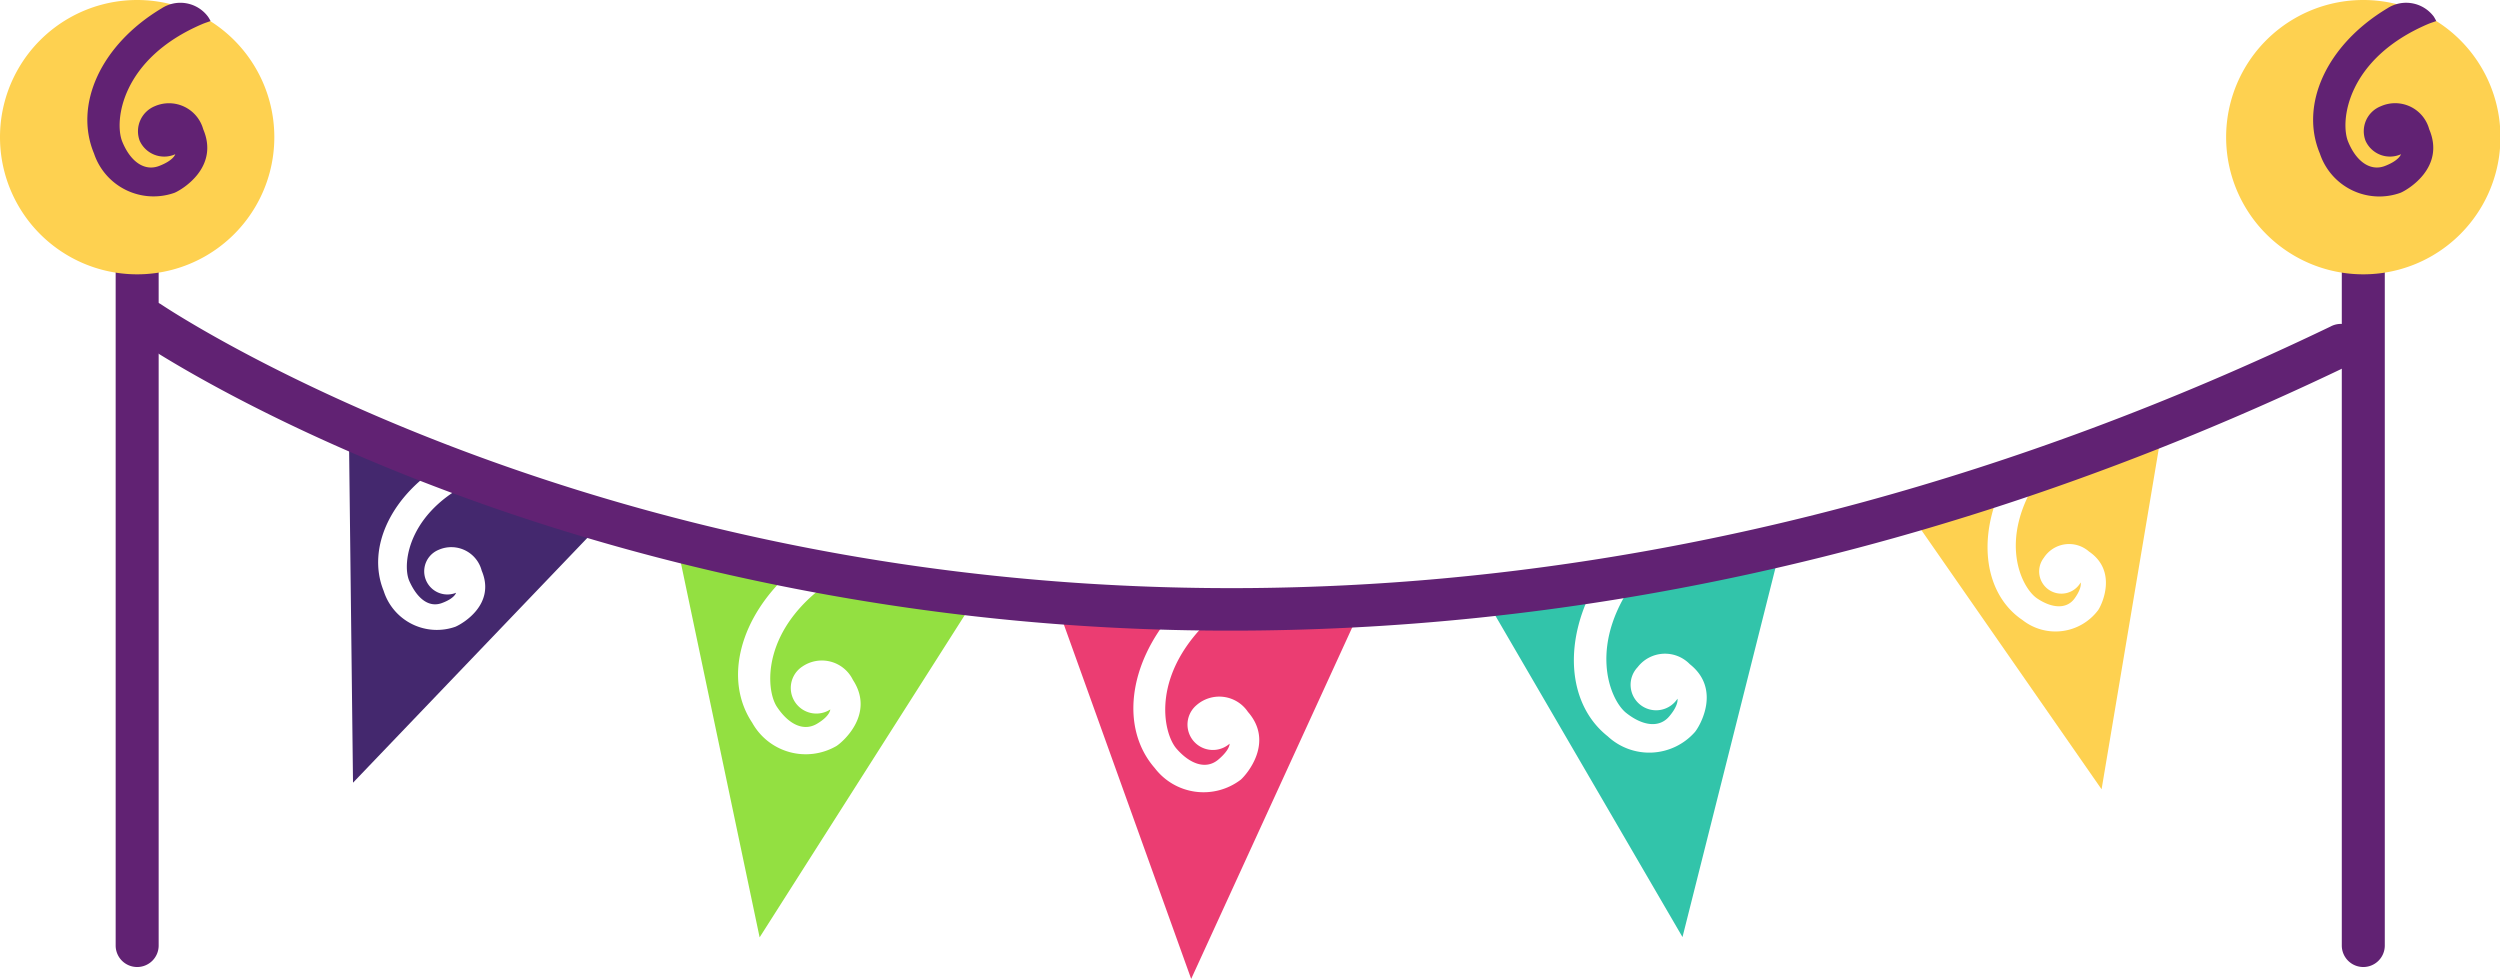 <?xml version="1.0" standalone="no"?><!DOCTYPE svg PUBLIC "-//W3C//DTD SVG 1.1//EN" "http://www.w3.org/Graphics/SVG/1.1/DTD/svg11.dtd"><svg t="1689145498728" class="icon" viewBox="0 0 2614 1024" version="1.1" xmlns="http://www.w3.org/2000/svg" p-id="4773" xmlns:xlink="http://www.w3.org/1999/xlink" width="510.547" height="200"><path d="M1273.818 640.206c-1.349 1.049-2.697 1.948-4.046 3.147-67.587 59.944-54.1 122.886-39.563 139.521S1261.38 804.753 1273.818 794.263s11.839-16.635 11.839-16.635a26.525 26.525 0 1 1-34.918-40.013 36.116 36.116 0 0 1 54.1 6.744c27.724 31.621-1.049 65.19-7.493 70.884a64.14 64.14 0 0 1-89.917-12.139c-35.517-40.612-28.623-107.9 19.782-163.348h-119.589l137.872 383.794 175.637-383.344z" fill="#EB3D72" p-id="4774"></path><path d="M1717.407 597.046l-3.447 3.896c-55.598 71.184-31.021 130.679-13.637 144.466s34.618 15.885 44.958 3.747 8.692-18.583 8.692-18.583a26.675 26.675 0 1 1-41.661-32.969 36.116 36.116 0 0 1 54.549-3.147c32.969 26.076 10.79 64.29 5.395 70.884a63.691 63.691 0 0 1-91.265 4.496c-42.261-33.419-47.806-100.856-10.191-164.098l-116.892 21.43 205.31 352.623 103.104-409.42z" fill="#32C4AA" p-id="4775"></path><path d="M875.038 603.79l-4.346 2.548c-74.93 50.054-70.585 114.344-58.296 132.777s27.874 25.926 41.811 17.684 13.937-14.986 13.937-14.986a26.525 26.525 0 1 1-29.073-44.958 36.116 36.116 0 0 1 52.751 14.087c23.079 35.217-10.041 64.44-17.234 69.086a63.991 63.991 0 0 1-88.118-24.427c-29.972-44.958-13.487-110.747 41.961-159.152l-118.09-15.436L794.263 980.091l226.74-356.22z" fill="#93E041" p-id="4776"></path><path d="M2134.32 495.59a21.88 21.88 0 0 0-2.548 3.597c-43.46 65.639-17.833 115.693-1.798 126.483s31.171 11.24 39.264 0 6.294-16.635 6.294-16.635a23.228 23.228 0 1 1-38.514-25.776 31.471 31.471 0 0 1 47.206-6.594c29.972 20.381 13.787 55.149 9.591 61.293a55.748 55.748 0 0 1-79.127 10.34c-38.964-26.226-48.405-84.372-20.231-142.068l-100.107 26.975 203.062 292.079 60.993-363.113z" fill="#FED150" p-id="4777"></path><path d="M507.279 497.988l-4.346 1.499c-75.98 31.321-83.023 89.917-74.93 108.05s20.231 28.024 33.869 23.079 14.986-10.79 14.986-10.79a24.128 24.128 0 1 1-18.133-44.958 32.82 32.82 0 0 1 44.958 21.88c14.986 35.367-20.381 55.598-27.574 58.596a58.296 58.296 0 0 1-74.93-37.465c-18.283-44.958 7.643-101.156 65.639-134.875l-102.055-35.217 4.346 370.606L633.912 541.747z" fill="#44286E" p-id="4778"></path><path d="M1287.456 659.388a2369.152 2369.152 0 0 1-487.648-50.203C392.786 524.513 152.558 361.764 142.518 354.871a22.479 22.479 0 0 1 25.327-37.016c2.398 1.648 244.423 164.847 643.353 248.32 367.759 77.178 948.32 101.006 1625.692-224.791a22.479 22.479 0 1 1 19.482 40.462C2016.679 593.449 1616.85 659.388 1287.456 659.388zM2471.058 261.358v727.125" fill="#612273" p-id="4779"></path><path d="M2471.058 1011.112a22.479 22.479 0 0 1-22.479-22.479V261.358a22.479 22.479 0 1 1 44.958 0V989.082a22.479 22.479 0 0 1-22.479 22.03z" fill="#612273" p-id="4780"></path><path d="M2471.058 143.417m-143.417 0a143.417 143.417 0 1 0 286.834 0 143.417 143.417 0 1 0-286.834 0Z" fill="#FED150" p-id="4781"></path><path d="M2510.021 201.563c8.092-3.447 46.906-26.675 29.972-66.388a36.866 36.866 0 0 0-50.503-24.128 28.024 28.024 0 0 0-16.035 36.266 28.024 28.024 0 0 0 37.016 13.937s-1.648 6.444-16.784 12.289-29.972-4.496-38.514-25.476-1.648-86.47 83.473-122.886c2.847-1.199 5.845-2.098 8.692-3.147a46.007 46.007 0 0 0-2.548-4.646 36.116 36.116 0 0 0-48.555-8.692c-63.991 38.364-91.865 101.156-70.585 151.809a65.489 65.489 0 0 0 84.372 41.062zM143.417 261.358v727.125M143.417 1011.112A22.479 22.479 0 0 1 120.938 989.082V261.358a22.479 22.479 0 1 1 44.958 0V989.082a22.479 22.479 0 0 1-22.479 22.03z" fill="#612273" p-id="4782"></path><path d="M143.417 143.417m-143.417 0a143.417 143.417 0 1 0 286.834 0 143.417 143.417 0 1 0-286.834 0Z" fill="#FED150" p-id="4783"></path><path d="M182.531 201.563c8.092-3.447 46.906-26.675 29.972-66.388a37.166 37.166 0 0 0-50.653-24.128 28.324 28.324 0 0 0-15.735 36.266 28.174 28.174 0 0 0 37.166 13.937s-1.648 6.444-16.934 12.289-29.972-4.496-38.514-25.476-1.499-86.47 83.622-122.886c2.847-1.199 5.695-2.098 8.692-3.147a28.773 28.773 0 0 0-2.697-4.646 35.967 35.967 0 0 0-48.405-8.692C104.903 47.056 77.178 109.848 98.309 160.501a65.639 65.639 0 0 0 84.222 41.062z" fill="#612273" p-id="4784"></path></svg>